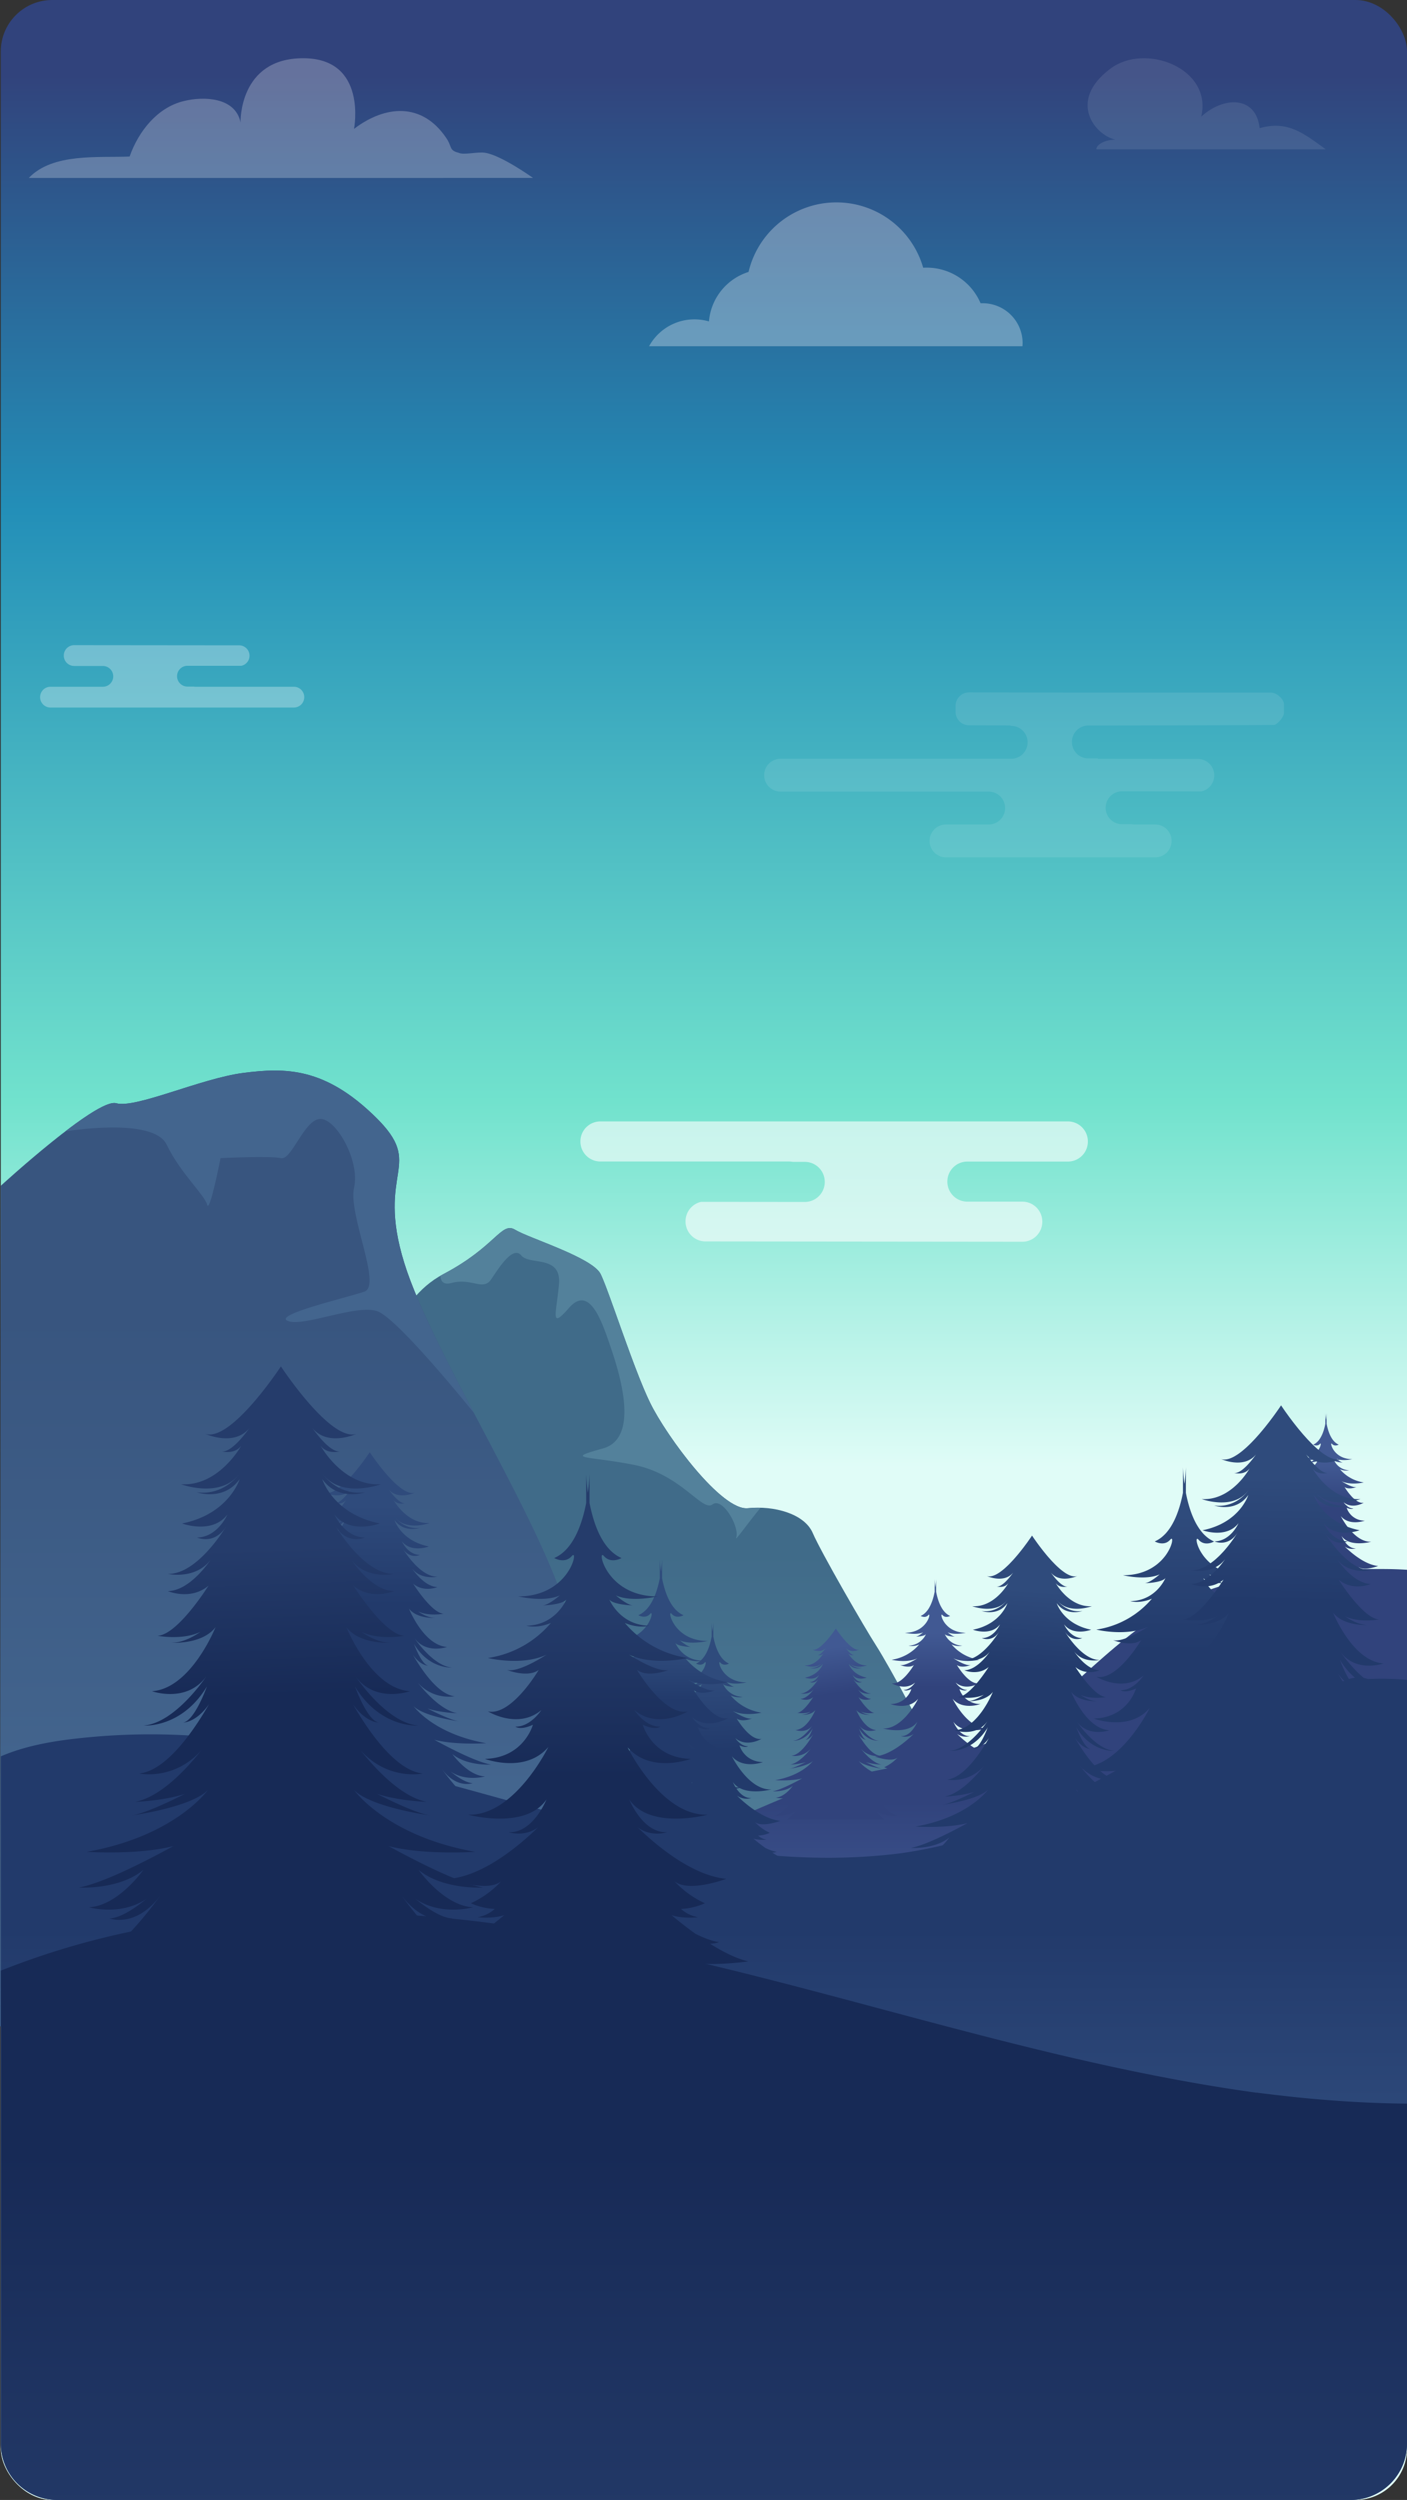 <svg id="Layer_1" data-name="Layer 1" xmlns="http://www.w3.org/2000/svg" xmlns:xlink="http://www.w3.org/1999/xlink" viewBox="0 0 839.22 1491.11"><rect x="0" y="0" width="839.22" height="1491.11" fill="#333333" stroke="none"/><defs><style>.cls-1{fill:url(#linear-gradient);}.cls-2{fill:url(#linear-gradient-2);}.cls-3{fill:url(#linear-gradient-3);}.cls-4{fill:#43658e;}.cls-5{fill:#53819b;}.cls-6{fill:url(#linear-gradient-4);}.cls-7{fill:url(#linear-gradient-5);}.cls-8{fill:url(#linear-gradient-6);}.cls-9{fill:url(#linear-gradient-7);}.cls-10{fill:url(#linear-gradient-8);}.cls-11{fill:url(#linear-gradient-9);}.cls-12{fill:url(#linear-gradient-10);}.cls-13{fill:url(#linear-gradient-11);}.cls-14{fill:url(#linear-gradient-12);}.cls-15{fill:url(#linear-gradient-13);}.cls-16{fill:url(#linear-gradient-14);}.cls-17{fill:url(#linear-gradient-15);}.cls-18{fill:url(#linear-gradient-16);}.cls-19{fill:url(#linear-gradient-17);}.cls-20,.cls-25{opacity:0.1;}.cls-21,.cls-22,.cls-23,.cls-25{fill:#fff;}.cls-22{opacity:0.6;}.cls-23{opacity:0.3;}.cls-24{opacity:0.25;}</style><linearGradient id="linear-gradient" x1="419.84" y1="883.61" x2="419.84" y2="44.86" gradientUnits="userSpaceOnUse"><stop offset="0.01" stop-color="#e0fcf7"/><stop offset="0.27" stop-color="#71e2cd"/><stop offset="0.69" stop-color="#238fb8"/><stop offset="1" stop-color="#31437c"/></linearGradient><linearGradient id="linear-gradient-2" x1="1055.01" y1="1386.08" x2="1055.01" y2="1161.37" gradientUnits="userSpaceOnUse"><stop offset="0" stop-color="#53819b"/><stop offset="1" stop-color="#406b89"/></linearGradient><linearGradient id="linear-gradient-3" x1="1023.12" y1="1304.19" x2="1023.12" y2="1021.05" gradientUnits="userSpaceOnUse"><stop offset="0" stop-color="#43658e"/><stop offset="1" stop-color="#38557f"/></linearGradient><linearGradient id="linear-gradient-4" x1="1151.95" y1="1389.75" x2="1151.95" y2="1311.38" gradientUnits="userSpaceOnUse"><stop offset="0" stop-color="#415993"/><stop offset="1" stop-color="#31437c"/></linearGradient><linearGradient id="linear-gradient-5" x1="1140.44" y1="1220.26" x2="1144.16" y2="1247.49" xlink:href="#linear-gradient-4"/><linearGradient id="linear-gradient-6" x1="1212.16" y1="1210.38" x2="1212.16" y2="1242.45" xlink:href="#linear-gradient-4"/><linearGradient id="linear-gradient-7" x1="1445.2" y1="1109.15" x2="1445.2" y2="1135.55" xlink:href="#linear-gradient-4"/><linearGradient id="linear-gradient-8" x1="1075.65" y1="1236.92" x2="1077.11" y2="1280.01" gradientUnits="userSpaceOnUse"><stop offset="0" stop-color="#2f4b7c"/><stop offset="1" stop-color="#223a6b"/></linearGradient><linearGradient id="linear-gradient-9" x1="875.01" y1="1134.09" x2="875.01" y2="1193.25" xlink:href="#linear-gradient-8"/><linearGradient id="linear-gradient-10" x1="1048.62" y1="1221.27" x2="1048.62" y2="1250.49" xlink:href="#linear-gradient-8"/><linearGradient id="linear-gradient-11" x1="1074.26" y1="1519.07" x2="1074.26" y2="1387.02" xlink:href="#linear-gradient-8"/><linearGradient id="linear-gradient-12" x1="1282.91" y1="1185.49" x2="1279.26" y2="1232.97" xlink:href="#linear-gradient-8"/><linearGradient id="linear-gradient-13" x1="1360.76" y1="1139.71" x2="1360.76" y2="1220.57" xlink:href="#linear-gradient-8"/><linearGradient id="linear-gradient-14" x1="1413.01" y1="1117.45" x2="1411.41" y2="1191.32" xlink:href="#linear-gradient-8"/><linearGradient id="linear-gradient-15" x1="813.51" y1="1159.12" x2="816.79" y2="1247.86" gradientUnits="userSpaceOnUse"><stop offset="0" stop-color="#253c6b"/><stop offset="1" stop-color="#172a56"/></linearGradient><linearGradient id="linear-gradient-16" x1="1005.06" y1="1196.92" x2="1005.06" y2="1295.15" xlink:href="#linear-gradient-15"/><linearGradient id="linear-gradient-17" x1="1074.26" y1="1792.98" x2="1074.26" y2="1518.63" xlink:href="#linear-gradient-15"/></defs><rect class="cls-1" x="0.47" width="838.75" height="1491.11" rx="30.7"/><path class="cls-2" d="M884.5,1051.1S887.78,1012.48,919,996s34.36-31.45,42.65-26.41,46.09,16.55,51,26.41,19.72,56.82,29.58,76.89,42.6,64.45,58.28,62.8,33.75,3.33,38.68,14.81,31.23,57,37.8,67.12,35.78,62.69,34.33,67.62,26.87,74,26.87,74l-100.64,44.28-215.14-46.87s-41.49-95.16-48.89-105S884.5,1051.1,884.5,1051.1Z" transform="translate(-654.42 -236.13)"/><path class="cls-3" d="M654.83,943.45s57.35-52.58,68.9-49.3,50.43-14.79,75.76-18.07,48.73-3.29,78.9,26.29-.15,31.22,17.18,87.1,86.92,161,99.17,216.32,48.14,168.14,62.57,175.58,334.5,32.6,334.5,32.6L1079,1551.86,654.42,1444.69Z" transform="translate(-654.42 -236.13)"/><path class="cls-4" d="M753.85,918.87c8,16.8,22.65,30,24.11,35.79s8-27.76,8-27.76,29.58-1.46,36,0,13.7-22.64,23.2-23.37,24.1,24.83,20.45,40.9,16.74,58.44,6.18,62.09-55.12,13.88-45.62,17.53,40.9-10.23,53.32-5.84,57.51,60.54,57.59,60.64c-17.65-33.59-34.21-65.85-41.51-89.38-17.33-55.88,13-57.52-17.18-87.1s-53.58-29.58-78.9-26.29-64.2,21.36-75.76,18.07c-4.76-1.35-17.3,6.78-30.39,16.82h0S745.82,902.07,753.85,918.87Z" transform="translate(-654.42 -236.13)"/><path class="cls-5" d="M947.36,999.22c4.81-7.13,13-20.27,18-14.25s24.1-.56,22.46,17.25-5.48,27.13,6,14,18.63,5.48,23.56,19.72,20.27,57.52-3.29,64.1-9.82,4.24,18.37,9.79,40.81,28.22,46.91,23.62,16.35,13.7,14.16,19.73c-1,2.86,5.83-7.17,14.5-17.71a57.9,57.9,0,0,0-7.47.28c-15.68,1.65-48.42-42.73-58.28-62.8s-24.65-67-29.58-76.89-42.73-21.36-51-26.41S950.23,979.61,919,996c-.64.34-1.26.7-1.88,1.06.18,3.28,1.76,5.61,6.55,4.31C935.73,998.12,942.55,1006.34,947.36,999.22Z" transform="translate(-654.42 -236.13)"/><path class="cls-6" d="M1493.64,1172.43c-4.78-.32-9.58-.44-14.37-.46-15.89-.06-31.82,0-47.67,1.23-32.92,2.56-64.62,10.56-91.94,29.75-12,8.43-23.16,18-34.09,27.77-5.15,4.61-10.27,9.25-15.47,13.8-2.6,2.27-5.21,4.52-7.86,6.72-1.32,1.1-2.64,2.19-4,3.27l-2.37,1.89-.85.64c-5,3.72-10.18,7.3-15.57,10.51q-4.48,2.67-9.17,5a70,70,0,0,1-9.58,4.16c-14.7,5.49-30.07,8.84-45.43,11.91-14.85,3-29.79,5.64-44.4,9.66-16.36,4.5-31.79,11.37-47.34,18-10.54,4.52-27.91,10.88-39.78,12.66-17.31,2.58-35.3.92-52.62-.59-34.89-3-69.57-4.35-104.54-1.73-15.91,1.2-31.77,3.09-47.53,5.51a39,39,0,0,0-19.31-1.67c-17.38,2.76-28.15,18.29-29.38,35.09-2.56,34.82,32.15,53.5,54.28,73.67,24.19,22,46.93,45.25,73.88,64.06,25.45,17.77,53.31,31.69,82.23,42.87,60.23,23.29,125.34,32.31,189.65,33.06,35.1.41,70.18-1.64,105.11-5s70.43-7.1,105.13-13.22c25.09-4.43,50.55-11.47,73-24Zm-646,192-.11,0c.18,0,.3,0,.34,0Z" transform="translate(-654.42 -236.13)"/><path class="cls-7" d="M1190.67,1319.15c-5.71.48-15.26-13.1-15.26-13.1,4.62,6.19,9.53,4.32,9.53,4.32-2.14-.07-5-2.11-6.93-3.67,4.83,3.3,10.77,1.59,10.77,1.59-5.45-.24-10.17-7-10.17-7,4.56,3.77,12,3.29,12,3.29-4.43-.81-12.35-4.85-17.61-7.73,6.52,1.73,16.17,1.08,16.17,1.08-16.53-2.92-22.59-11.52-22.59-11.52,2.94,3,12.71,4.53,14.2,4.74-2.37-.37-6.71-2.4-9.91-4a38.9,38.9,0,0,0,9.25,1.49c-4.8-.93-9.68-6.28-12.3-9.58a12.79,12.79,0,0,0,11.56,4.3c-5.15-.55-10.28-8.16-13-12.91,2.44,3.46,4.79,3.41,4.79,3.41-2.16-.4-4.4-6.73-4.4-6.73,4.72,7.85,11.76,7.29,11.76,7.29-5.92-.48-11.68-9.21-11.68-9.21,3.68,5.13,10.16,2.8,10.16,2.8-7.28-.48-11.85-11.92-11.85-11.92,2.23,2.9,7,3,8.4,2.9a10,10,0,0,1-5.6-2c3.39,1.62,8,.74,8,.74-3.76-.16-9.5-9.34-9.5-9.34,3.36,2.83,7.58,1,7.58,1-4.22,0-8-5.81-8-5.81,2.83,3.73,8,2.61,8,2.61-5.66.11-10.94-9-10.94-9,2.19,3.68,5.5,2.18,5.5,2.18-3.85-.05-5.66-4.26-5.66-4.26,2.88,3.73,8.43,1.65,8.43,1.65-8.75-1.76-10.73-8.27-10.73-8.27,3,4.21,8,2.45,8,2.45a8.59,8.59,0,0,1-8-3.52c3.47,4.8,10.94,2,10.94,2-7.09.43-11.26-7.21-11.26-7.21,1.29,1.77,3.69,1.07,3.69,1.07-2,.38-5.18-4.32-5.18-4.32,2.88,3.52,8.22,1.07,8.22,1.07-4.8,1.6-14.09-12.57-14.09-12.57s-9.3,14.17-14.1,12.57c0,0,5.34,2.45,8.22-1.07,0,0-3.2,4.7-5.18,4.32,0,0,2.4.7,3.69-1.07,0,0-4.17,7.64-11.26,7.21,0,0,7.47,2.77,10.94-2a8.59,8.59,0,0,1-8,3.52s5,1.76,8-2.45c0,0-2,6.51-10.73,8.27,0,0,5.55,2.08,8.43-1.65,0,0-1.81,4.21-5.66,4.26,0,0,3.31,1.5,5.5-2.18,0,0-5.28,9.07-10.94,9,0,0,5.12,1.12,7.95-2.61,0,0-3.73,5.76-7.95,5.81,0,0,4.22,1.82,7.58-1,0,0-5.74,9.18-9.5,9.34,0,0,4.62.88,8-.74a10,10,0,0,1-5.6,2c1.43.06,6.17,0,8.4-2.9,0,0-4.57,11.44-11.85,11.92,0,0,6.48,2.33,10.17-2.8,0,0-5.77,8.73-11.69,9.21,0,0,7,.56,11.76-7.29,0,0-2.24,6.33-4.4,6.73,0,0,2.35.05,4.79-3.41-2.73,4.75-7.86,12.36-13,12.91a12.79,12.79,0,0,0,11.56-4.3c-2.62,3.3-7.5,8.65-12.3,9.58a38.9,38.9,0,0,0,9.25-1.49c-3.2,1.62-7.54,3.65-9.91,4,1.49-.21,11.26-1.72,14.2-4.74,0,0-6.06,8.6-22.59,11.52,0,0,9.65.65,16.17-1.08-5.26,2.88-13.18,6.92-17.61,7.73,0,0,7.45.48,12-3.29,0,0-4.72,6.73-10.17,7,0,0,5.95,1.71,10.77-1.59-1.91,1.56-4.79,3.6-6.93,3.67,0,0,4.91,1.87,9.53-4.32,0,0-9.55,13.58-15.26,13.1,0,0,7.91.82,14-2.81a59.85,59.85,0,0,1-5.28,5h58a59.85,59.85,0,0,1-5.28-5C1182.76,1320,1190.67,1319.15,1190.67,1319.15Z" transform="translate(-654.42 -236.13)"/><path class="cls-8" d="M1188.7,1304.92c-4.39,2.72-13.08,7.68-17.83,7.59,0,0,1.4.21,3.51.41H1250c2.1-.2,3.5-.41,3.5-.41-4.75.09-13.43-4.87-17.82-7.59,6.16,2.23,18.49.44,18.49.44a34,34,0,0,1-10-4.6,7.68,7.68,0,0,0,2.35-.42,21.68,21.68,0,0,1-6.16-2.15c-2.24-1.61-4.38-3.31-6.28-4.89a18.8,18.8,0,0,0,7,.53,9,9,0,0,1-4.49-2.16,17,17,0,0,0,6.26-1.49,25,25,0,0,1-8-5.78c3.66,3.13,13.6-.61,13.6-.61-9.4-.84-19.33-9.68-23.21-13.5a9,9,0,0,0,7.78,1.33c-6.4.37-9.93-8.55-9.93-8.55,5.49,8.07,20.52,4,20.52,4-12.15.48-21-17.72-21-17.72,6,7.11,16.61,3.14,16.61,3.14a13,13,0,0,1-12.55-8.92c3.4,1.57,4.57.48,4.57.48-3.92.12-6.79-4.34-6.79-4.34,6.14,5.18,14,.36,14,.36-6.14,1.33-13.29-10.84-13.29-10.84,2.93,2.17,8.33,0,8.33,0-2.47.61-7.22-2-10.4-4,6.51,3,15.36.86,15.36.86a26.71,26.71,0,0,1-16.47-9.16,10,10,0,0,0,6.41.72,11.72,11.72,0,0,1-10.46-6.87c1,1.45,6.27,1.57,6.27,1.57-1.57,0-4.56-2.65-4.56-2.65,4.12,1.9,10.88.28,10.88.28-13.53,0-15.88-12.75-14-10.58s4.62.55,4.62.55c-5-2.16-7.31-8.94-8.36-14.41V1178a45.34,45.34,0,0,1-.44,4.88,46.68,46.68,0,0,1-.43-4.88v7.55c-1.06,5.47-3.35,12.25-8.36,14.41,0,0,2.76,1.62,4.62-.55s-.5,10.58-14,10.58c0,0,6.76,1.62,10.88-.28,0,0-3,2.65-4.57,2.65,0,0,5.23-.12,6.28-1.57a11.74,11.74,0,0,1-10.46,6.87,10,10,0,0,0,6.41-.72,26.75,26.75,0,0,1-16.48,9.16s8.86,2.17,15.37-.86c-3.18,2-7.93,4.6-10.4,4,0,0,5.4,2.17,8.32,0,0,0-7.14,12.17-13.29,10.84,0,0,7.85,4.82,14-.36,0,0-2.87,4.46-6.8,4.34,0,0,1.18,1.09,4.58-.48a13,13,0,0,1-12.55,8.92s10.59,4,16.6-3.14c0,0-8.89,18.2-21,17.72,0,0,15,4.09,20.53-4,0,0-3.53,8.92-9.94,8.55a9,9,0,0,0,7.79-1.33c-3.88,3.82-13.81,12.66-23.21,13.5,0,0,9.93,3.74,13.59.61a24.85,24.85,0,0,1-8,5.78,17,17,0,0,0,6.25,1.49,9,9,0,0,1-4.48,2.16,18.8,18.8,0,0,0,7-.53c-1.9,1.58-4,3.28-6.29,4.89a21.47,21.47,0,0,1-6.16,2.15,7.79,7.79,0,0,0,2.36.42,33.91,33.91,0,0,1-10,4.6S1182.54,1307.15,1188.7,1304.92Zm42.55,5.36h0l-.13-.22Zm-38-.22-.12.22h0A1.64,1.64,0,0,0,1193.21,1310.06Z" transform="translate(-654.42 -236.13)"/><path class="cls-9" d="M1425,1188.43c-3.79,2.35-11.29,6.62-15.39,6.55,0,0,1.21.18,3,.35h65.23c1.82-.17,3-.35,3-.35-4.09.07-11.59-4.2-15.38-6.55,5.31,1.93,16,.38,16,.38a29.51,29.51,0,0,1-8.64-4,6.7,6.7,0,0,0,2-.37,18.55,18.55,0,0,1-5.32-1.85c-1.93-1.39-3.78-2.85-5.42-4.22a16.31,16.31,0,0,0,6,.46,7.76,7.76,0,0,1-3.87-1.87,14.61,14.61,0,0,0,5.4-1.28,21.49,21.49,0,0,1-6.89-5c3.16,2.71,11.74-.52,11.74-.52-8.12-.73-16.69-8.36-20-11.65a7.76,7.76,0,0,0,6.72,1.15c-5.53.31-8.58-7.39-8.58-7.39,4.74,7,17.72,3.44,17.72,3.44-10.49.41-18.17-15.29-18.17-15.29,5.19,6.13,14.34,2.7,14.34,2.7a11.19,11.19,0,0,1-10.84-7.7c2.94,1.36,4,.42,4,.42-3.38.1-5.87-3.74-5.87-3.74,5.31,4.47,12.08.31,12.08.31-5.31,1.14-11.47-9.36-11.47-9.36,2.52,1.87,7.18,0,7.18,0-2.13.52-6.23-1.72-9-3.45,5.63,2.62,13.27.74,13.27.74a23.07,23.07,0,0,1-14.22-7.9,8.62,8.62,0,0,0,5.53.62,10.12,10.12,0,0,1-9-5.93c.9,1.25,5.42,1.36,5.42,1.36-1.36,0-3.94-2.29-3.94-2.29,3.55,1.64,9.39.24,9.39.24-11.68,0-13.71-11-12.11-9.13s4,.47,4,.47c-4.33-1.86-6.31-7.72-7.22-12.43v-6.53a41,41,0,0,1-.38,4.22c-.33-2.46-.37-4.22-.37-4.22v6.53c-.91,4.71-2.89,10.57-7.22,12.43,0,0,2.39,1.4,4-.47s-.43,9.13-12.11,9.13c0,0,5.84,1.4,9.39-.24,0,0-2.58,2.29-3.94,2.29,0,0,4.52-.11,5.42-1.36a10.12,10.12,0,0,1-9,5.93,8.62,8.62,0,0,0,5.53-.62,23.07,23.07,0,0,1-14.22,7.9s7.64,1.88,13.26-.74c-2.74,1.73-6.84,4-9,3.45,0,0,4.66,1.87,7.18,0,0,0-6.17,10.5-11.47,9.36,0,0,6.77,4.16,12.08-.31,0,0-2.49,3.84-5.87,3.74,0,0,1,.94,4-.42a11.19,11.19,0,0,1-10.84,7.7s9.14,3.43,14.34-2.7c0,0-7.68,15.7-18.17,15.29,0,0,13,3.53,17.71-3.44,0,0-3,7.7-8.57,7.39a7.76,7.76,0,0,0,6.72-1.15c-3.35,3.29-11.92,10.92-20,11.65,0,0,8.58,3.23,11.74.52a21.49,21.49,0,0,1-6.89,5,14.61,14.61,0,0,0,5.4,1.28,7.76,7.76,0,0,1-3.87,1.87,16.31,16.31,0,0,0,6-.46c-1.64,1.37-3.49,2.83-5.43,4.22a18.39,18.39,0,0,1-5.31,1.85,6.7,6.7,0,0,0,2,.37,29.51,29.51,0,0,1-8.64,4S1419.63,1190.36,1425,1188.43Zm36.73,4.63h0l-.11-.19Zm-32.83-.19-.11.19h0Z" transform="translate(-654.42 -236.13)"/><path class="cls-10" d="M1053.12,1345.79c-4.91,3-14.62,8.58-19.93,8.48,0,0,1.57.23,3.92.45h84.49c2.35-.22,3.91-.45,3.91-.45-5.31.1-15-5.44-19.93-8.48,6.89,2.49,20.68.49,20.68.49a38.15,38.15,0,0,1-11.2-5.15,8.4,8.4,0,0,0,2.64-.47,24,24,0,0,1-6.89-2.4c-2.51-1.8-4.9-3.69-7-5.47a20.83,20.83,0,0,0,7.78.6,10.05,10.05,0,0,1-5-2.42,19,19,0,0,0,7-1.66,27.7,27.7,0,0,1-8.92-6.47c4.09,3.5,15.2-.67,15.2-.67-10.51-1-21.61-10.83-25.95-15.1a10,10,0,0,0,8.7,1.49c-7.16.41-11.1-9.56-11.1-9.56,6.13,9,22.94,4.44,22.94,4.44-13.59.54-23.53-19.8-23.53-19.8,6.72,7.95,18.56,3.5,18.56,3.5-11.4-.27-14-10-14-10,3.8,1.75,5.12.54,5.12.54-4.39.14-7.6-4.85-7.6-4.85,6.87,5.8,15.64.41,15.64.41-6.87,1.48-14.86-12.13-14.86-12.13,3.27,2.43,9.3,0,9.3,0-2.76.68-8.07-2.22-11.62-4.46,7.28,3.38,17.18,1,17.18,1a29.88,29.88,0,0,1-18.42-10.24c4.24,1.75,7.16.81,7.16.81a13.11,13.11,0,0,1-11.69-7.68c1.17,1.62,7,1.75,7,1.75-1.76,0-5.11-3-5.11-3,4.6,2.12,12.17.3,12.17.3-15.13,0-17.76-14.25-15.69-11.82s5.17.6,5.17.6c-5.6-2.4-8.17-10-9.35-16.1v-8.45a52.86,52.86,0,0,1-.49,5.47,52.86,52.86,0,0,1-.49-5.47v8.45c-1.17,6.11-3.74,13.7-9.34,16.1,0,0,3.09,1.82,5.16-.6s-.56,11.82-15.68,11.82c0,0,7.56,1.82,12.16-.3,0,0-3.35,3-5.1,3,0,0,5.85-.13,7-1.75a13.11,13.11,0,0,1-11.7,7.68s2.93.94,7.16-.81a29.84,29.84,0,0,1-18.41,10.24s9.89,2.42,17.18-1c-3.56,2.24-8.87,5.14-11.63,4.46,0,0,6,2.43,9.31,0,0,0-8,13.61-14.86,12.13,0,0,8.77,5.39,15.64-.41,0,0-3.22,5-7.6,4.85,0,0,1.31,1.21,5.11-.54,0,0-2.63,9.7-14,10,0,0,11.84,4.45,18.56-3.5,0,0-9.94,20.34-23.53,19.8,0,0,16.81,4.58,23-4.44,0,0-4,10-11.11,9.56a10,10,0,0,0,8.7-1.49c-4.34,4.27-15.43,14.15-26,15.1,0,0,11.11,4.17,15.2.67a27.73,27.73,0,0,1-8.91,6.47,18.87,18.87,0,0,0,7,1.66,10.05,10.05,0,0,1-5,2.42,20.83,20.83,0,0,0,7.78-.6c-2.12,1.78-4.51,3.67-7,5.47a23.81,23.81,0,0,1-6.89,2.4,8.48,8.48,0,0,0,2.64.47,38.15,38.15,0,0,1-11.2,5.15S1046.24,1348.28,1053.12,1345.79Zm47.58,6h0l-.14-.24Zm-42.53-.24-.14.24h0Z" transform="translate(-654.42 -236.13)"/><path class="cls-11" d="M947.36,1316.52c-11,.92-29.28-25.14-29.28-25.14,8.85,11.88,18.27,8.3,18.27,8.3-4.09-.13-9.63-4-13.29-7,9.26,6.32,20.66,3,20.66,3-10.44-.46-19.5-13.36-19.5-13.36,8.75,7.22,23,6.3,23,6.3-8.51-1.55-23.7-9.3-33.8-14.83,12.52,3.31,31,2.08,31,2.08-31.71-5.61-43.34-22.12-43.34-22.12,5.64,5.81,24.39,8.7,27.26,9.12-4.55-.71-12.89-4.61-19-7.72,7.93,2.56,17.76,2.85,17.76,2.85-9.22-1.78-18.58-12-23.6-18.38a24.5,24.5,0,0,0,22.16,8.25c-9.87-1-19.71-15.65-25-24.78,4.68,6.65,9.19,6.55,9.19,6.55-4.15-.76-8.45-12.9-8.45-12.9,9.06,15,22.58,14,22.58,14-11.37-.92-22.43-17.66-22.43-17.66,7.07,9.83,19.51,5.37,19.51,5.37-14-.92-22.73-22.88-22.73-22.88,4.28,5.57,13.37,5.68,16.1,5.57-3.94.09-7.85-1.92-10.74-3.92,6.5,3.12,15.37,1.42,15.37,1.42-7.22-.31-18.22-17.92-18.22-17.92,6.45,5.43,14.54,2,14.54,2-8.09-.1-15.26-11.16-15.26-11.16,5.43,7.16,15.26,5,15.26,5-10.86.21-21-17.2-21-17.2,4.19,7.07,10.54,4.2,10.54,4.2-7.37-.1-10.85-8.19-10.85-8.19,5.53,7.17,16.18,3.17,16.18,3.17-16.8-3.37-20.58-15.87-20.58-15.87,5.73,8.09,15.35,4.71,15.35,4.71-10,1.34-15.35-6.75-15.35-6.75,6.65,9.21,21,3.89,21,3.89-13.62.82-21.61-13.82-21.61-13.82,2.46,3.37,7.07,2,7.07,2-3.79.72-9.93-8.29-9.93-8.29,5.52,6.76,15.76,2,15.76,2-9.21,3.07-27-24.11-27-24.11s-17.82,27.18-27,24.11c0,0,10.24,4.71,15.77-2,0,0-6.14,9-9.93,8.29,0,0,4.61,1.33,7.06-2,0,0-8,14.64-21.6,13.82,0,0,14.33,5.32,21-3.89,0,0-5.32,8.09-15.36,6.75,0,0,9.63,3.38,15.36-4.71,0,0-3.79,12.5-20.58,15.87,0,0,10.65,4,16.18-3.17,0,0-3.48,8.09-10.86,8.19,0,0,6.35,2.87,10.55-4.2,0,0-10.14,17.41-21,17.2,0,0,9.83,2.15,15.26-5,0,0-7.17,11.06-15.26,11.16,0,0,8.09,3.48,14.54-2,0,0-11,17.61-18.23,17.92,0,0,8.88,1.7,15.37-1.42-2.88,2-6.79,4-10.73,3.92,2.73.11,11.82,0,16.1-5.57,0,0-8.76,22-22.73,22.88,0,0,12.44,4.46,19.5-5.37,0,0-11.06,16.74-22.42,17.66,0,0,13.51,1.07,22.58-14,0,0-4.3,12.14-8.45,12.9,0,0,4.51.1,9.19-6.55-5.24,9.13-15.09,23.73-25,24.78a24.52,24.52,0,0,0,22.17-8.25c-5,6.34-14.38,16.6-23.6,18.38,0,0,9.82-.29,17.75-2.85-6.13,3.11-14.47,7-19,7.72,2.87-.42,21.61-3.31,27.25-9.12,0,0-11.62,16.51-43.34,22.12,0,0,18.52,1.23,31-2.08-10.1,5.53-25.29,13.28-33.79,14.83,0,0,14.28.92,23-6.3,0,0-9.06,12.9-19.51,13.36,0,0,11.4,3.28,20.67-3-3.67,3-9.21,6.91-13.3,7,0,0,9.42,3.58,18.28-8.3,0,0-18.33,26.06-29.28,25.14,0,0,15.18,1.57,26.87-5.4a110,110,0,0,1-10.11,9.61H930.6a110.06,110.06,0,0,1-10.12-9.61C932.17,1318.09,947.36,1316.52,947.36,1316.52Z" transform="translate(-654.42 -236.13)"/><path class="cls-12" d="M1012.66,1360.41c-6.74,4.16-20,11.76-27.33,11.62,0,0,2.14.32,5.37.63h115.84c3.23-.31,5.38-.63,5.38-.63-7.28.14-20.6-7.46-27.33-11.62,9.44,3.42,28.35.67,28.35.67-4.74-1.07-10.09-3.74-15.35-7.06a12,12,0,0,0,3.61-.64,32.86,32.86,0,0,1-9.44-3.3c-3.44-2.47-6.72-5.06-9.63-7.49a28.75,28.75,0,0,0,10.67.81,13.69,13.69,0,0,1-6.88-3.31,25.9,25.9,0,0,0,9.59-2.28,38,38,0,0,1-12.23-8.87c5.61,4.8,20.85-.92,20.85-.92-14.42-1.3-29.64-14.85-35.58-20.7,5.44,4.21,11.93,2,11.93,2-9.82.56-15.23-13.11-15.23-13.11,8.41,12.37,31.46,6.09,31.46,6.09-18.64.74-32.27-27.15-32.27-27.15,9.22,10.9,25.46,4.8,25.46,4.8-15.64-.37-19.24-13.67-19.24-13.67,5.21,2.41,7,.74,7,.74-6,.19-10.42-6.65-10.42-6.65,9.42,7.95,21.44.56,21.44.56-9.42,2-20.37-16.63-20.37-16.63,4.48,3.33,12.76,0,12.76,0-3.79.93-11.07-3-15.94-6.11,10,4.64,23.55,1.31,23.55,1.31a41,41,0,0,1-25.25-14c5.81,2.4,9.82,1.11,9.82,1.11-11.82-.18-16-10.53-16-10.53,1.6,2.22,9.62,2.4,9.62,2.4-2.41,0-7-4-7-4,6.31,2.91,16.68.41,16.68.41-20.74,0-24.35-19.53-21.5-16.2s7.07.83,7.07.83c-7.67-3.3-11.19-13.7-12.8-22.08v-11.58s-.08,3.12-.68,7.49a73.09,73.09,0,0,1-.67-7.49v11.58c-1.61,8.38-5.13,18.78-12.81,22.08,0,0,4.24,2.49,7.08-.83s-.77,16.2-21.51,16.2c0,0,10.37,2.5,16.69-.41,0,0-4.6,4-7,4,0,0,8-.18,9.62-2.4,0,0-4.21,10.35-16,10.53,0,0,4,1.29,9.82-1.11a41,41,0,0,1-25.25,14s13.57,3.33,23.56-1.31c-4.88,3.07-12.16,7-15.94,6.11,0,0,8.27,3.33,12.75,0,0,0-11,18.66-20.37,16.63,0,0,12,7.39,21.45-.56,0,0-4.41,6.84-10.43,6.65,0,0,1.81,1.67,7-.74,0,0-3.61,13.3-19.24,13.67,0,0,16.23,6.1,25.45-4.8,0,0-13.63,27.89-32.27,27.15,0,0,23.05,6.28,31.47-6.09,0,0-5.41,13.67-15.23,13.11,0,0,6.48,2.17,11.93-2-6,5.85-21.16,19.4-35.58,20.7,0,0,15.23,5.72,20.84.92a38,38,0,0,1-12.22,8.87,25.9,25.9,0,0,0,9.59,2.28,13.74,13.74,0,0,1-6.88,3.31,28.69,28.69,0,0,0,10.66-.81c-2.91,2.43-6.19,5-9.62,7.49a33,33,0,0,1-9.45,3.3,12.06,12.06,0,0,0,3.62.64c-5.27,3.32-10.62,6-15.36,7.06C984.3,1361.08,1003.21,1363.83,1012.66,1360.41Zm65.23,8.21h0c-.12-.22-.19-.33-.19-.33S1077.81,1368.51,1077.89,1368.62Zm-58.32-.33-.19.33h0C1019.43,1368.51,1019.51,1368.4,1019.57,1368.29Z" transform="translate(-654.42 -236.13)"/><path class="cls-13" d="M1493.64,1238.09a167.1,167.1,0,0,0-23.23-.5l-1.39-.38a18.43,18.43,0,0,0-13,1.63c-35.94,4.51-70.73,19-102.69,35.49-21,10.81-41.47,22.68-62.46,33.53-21.67,11.21-40.48,19.77-64,26.3a278.71,278.71,0,0,1-35.26,7.36,341.87,341.87,0,0,1-34.13,2.56c-12.06.29-24.13,0-36.17-.83q-8.58-.57-17.14-1.47c-6.46-.67-11.48-1.29-16.53-2-49.28-7.12-97.23-20.6-145.14-33.83-50-13.81-100.35-26.87-152.05-32.65a392.81,392.81,0,0,0-75.81-1.6c-20,1.64-41.07,4-59.71,12v409.9a33.64,33.64,0,0,0,33.64,33.64H1460a33.64,33.64,0,0,0,33.64-33.64Z" transform="translate(-654.42 -236.13)"/><path class="cls-14" d="M1342.38,1366.22c-11,.92-29.29-25.14-29.29-25.14,8.86,11.88,18.28,8.3,18.28,8.3-4.09-.13-9.63-4-13.29-7,9.26,6.32,20.66,3,20.66,3-10.44-.46-19.5-13.36-19.5-13.36,8.75,7.22,23,6.3,23,6.3-8.5-1.55-23.69-9.29-33.79-14.83,12.52,3.32,31,2.08,31,2.08-31.72-5.6-43.34-22.11-43.34-22.11,5.64,5.81,24.39,8.7,27.25,9.11-4.55-.71-12.89-4.61-19-7.71,7.93,2.55,17.75,2.85,17.75,2.85-9.22-1.79-18.58-12-23.6-18.39a24.52,24.52,0,0,0,22.17,8.25c-9.87-1-19.72-15.65-25-24.77,4.69,6.64,9.19,6.54,9.19,6.54-4.14-.76-8.44-12.9-8.44-12.9,9.06,15,22.57,14,22.57,14-11.36-.92-22.42-17.66-22.42-17.66,7.06,9.83,19.5,5.37,19.5,5.37-14-.92-22.73-22.88-22.73-22.88,4.28,5.57,13.37,5.68,16.11,5.57-4,.09-7.86-1.92-10.74-3.91,6.5,3.11,15.37,1.41,15.37,1.41-7.22-.31-18.23-17.92-18.23-17.92,6.45,5.43,14.54,1.95,14.54,1.95-8.09-.1-15.25-11.16-15.25-11.16,5.42,7.17,15.25,5,15.25,5-10.85.2-21-17.2-21-17.2,4.2,7.06,10.55,4.19,10.55,4.19-7.37-.1-10.85-8.19-10.85-8.19,5.52,7.17,16.17,3.18,16.17,3.18-16.79-3.38-20.58-15.87-20.58-15.87,5.74,8.09,15.36,4.71,15.36,4.71-10,1.33-15.36-6.76-15.36-6.76,6.66,9.21,21,3.89,21,3.89-13.62.82-21.6-13.82-21.6-13.82,2.46,3.38,7.06,2.05,7.06,2.05-3.79.71-9.93-8.3-9.93-8.3,5.53,6.76,15.77,2.05,15.77,2.05-9.22,3.07-27-24.11-27-24.11s-17.83,27.18-27,24.11c0,0,10.24,4.71,15.77-2.05,0,0-6.15,9-9.93,8.3,0,0,4.6,1.33,7.06-2.05,0,0-8,14.64-21.6,13.82,0,0,14.33,5.32,21-3.89,0,0-5.33,8.09-15.36,6.76,0,0,9.62,3.38,15.36-4.71,0,0-3.79,12.49-20.58,15.87,0,0,10.64,4,16.17-3.18,0,0-3.48,8.09-10.85,8.19,0,0,6.35,2.87,10.55-4.19,0,0-10.14,17.4-21,17.2,0,0,9.83,2.15,15.25-5,0,0-7.16,11.06-15.25,11.16,0,0,8.09,3.48,14.54-1.95,0,0-11,17.61-18.23,17.92,0,0,8.87,1.7,15.37-1.41-2.88,2-6.8,4-10.74,3.91,2.73.11,11.83,0,16.1-5.57,0,0-8.75,22-22.73,22.88,0,0,12.44,4.46,19.51-5.37,0,0-11.06,16.74-22.42,17.66,0,0,13.51,1.07,22.57-14,0,0-4.3,12.14-8.44,12.9,0,0,4.5.1,9.19-6.54-5.24,9.12-15.09,23.72-25,24.77a24.52,24.52,0,0,0,22.17-8.25c-5,6.34-14.39,16.6-23.6,18.39,0,0,9.82-.3,17.75-2.85-6.13,3.1-14.47,7-19,7.71,2.86-.41,21.61-3.3,27.25-9.11,0,0-11.63,16.51-43.34,22.11,0,0,18.51,1.24,31-2.08-10.1,5.54-25.29,13.28-33.79,14.83,0,0,14.28.92,23-6.3,0,0-9.06,12.9-19.5,13.36,0,0,11.4,3.28,20.66-3-3.66,3-9.2,6.91-13.29,7,0,0,9.42,3.58,18.28-8.3,0,0-18.33,26.06-29.29,25.14,0,0,15.19,1.57,26.88-5.4a112.82,112.82,0,0,1-10.11,9.62h111.16a112.82,112.82,0,0,1-10.11-9.62C1327.19,1367.79,1342.38,1366.22,1342.38,1366.22Z" transform="translate(-654.42 -236.13)"/><path class="cls-15" d="M1313.54,1366.78c-8.84,5.47-26.32,15.44-35.87,15.27,0,0,2.81.42,7,.82H1436.8c4.24-.4,7.06-.82,7.06-.82-9.56.17-27-9.8-35.88-15.27,12.4,4.49,37.22.89,37.22.89-6.22-1.4-13.24-4.92-20.15-9.27a15.43,15.43,0,0,0,4.74-.85c-3.83-.47-8.56-2.43-12.4-4.33-4.51-3.24-8.82-6.64-12.64-9.83,6.28,2,14,1.07,14,1.07a18,18,0,0,1-9-4.35,34,34,0,0,0,12.58-3,50,50,0,0,1-16-11.64c7.37,6.31,27.37-1.21,27.37-1.21-18.93-1.7-38.9-19.5-46.71-27.18,7.15,5.53,15.66,2.69,15.66,2.69-12.89.73-20-17.22-20-17.22,11.05,16.25,41.31,8,41.31,8-24.47,1-42.36-35.64-42.36-35.64,12.1,14.3,33.42,6.3,33.42,6.3-20.53-.48-25.26-17.94-25.26-17.94,6.84,3.15,9.21,1,9.21,1-7.9.24-13.68-8.73-13.68-8.73,12.36,10.42,28.15.72,28.15.72-12.37,2.67-26.75-21.82-26.75-21.82,5.88,4.36,16.75,0,16.75,0-5,1.22-14.53-4-20.93-8,13.11,6.09,30.93,1.72,30.93,1.72a53.74,53.74,0,0,1-33.15-18.43c7.63,3.16,12.89,1.46,12.89,1.46-15.52-.24-21-13.82-21-13.82,2.1,2.91,12.63,3.15,12.63,3.15-3.16,0-9.19-5.32-9.19-5.32,8.29,3.82,21.9.54,21.9.54-27.23,0-32-25.64-28.23-21.28s9.29,1.1,9.29,1.1c-10.08-4.34-14.7-18-16.82-29V1111.3a95.34,95.34,0,0,1-.88,9.84,95.34,95.34,0,0,1-.88-9.84v15.21c-2.12,11-6.74,24.65-16.82,29,0,0,5.56,3.27,9.29-1.1s-1,21.28-28.23,21.28c0,0,13.61,3.28,21.9-.54,0,0-6,5.32-9.19,5.32,0,0,10.53-.24,12.63-3.15,0,0-5.52,13.58-21,13.82,0,0,5.27,1.7,12.9-1.46a53.75,53.75,0,0,1-33.16,18.43s17.82,4.37,30.93-1.72c-6.4,4-16,9.25-20.93,8,0,0,10.87,4.36,16.75,0,0,0-14.38,24.49-26.75,21.82,0,0,15.79,9.7,28.16-.72,0,0-5.79,9-13.69,8.73,0,0,2.37,2.18,9.21-1,0,0-4.73,17.46-25.26,17.94,0,0,21.32,8,33.42-6.3,0,0-17.89,36.61-42.36,35.64,0,0,30.26,8.25,41.31-8,0,0-7.11,18-20,17.22,0,0,8.51,2.84,15.67-2.69-7.82,7.68-27.79,25.48-46.72,27.18,0,0,20,7.52,27.37,1.21a50,50,0,0,1-16,11.64,34,34,0,0,0,12.59,3,18.06,18.06,0,0,1-9,4.35s7.73,1,14-1.07c-3.82,3.19-8.13,6.59-12.64,9.83-3.84,1.9-8.56,3.86-12.4,4.33a15.46,15.46,0,0,0,4.75.85c-6.91,4.35-13.94,7.87-20.16,9.27C1276.32,1367.67,1301.15,1371.27,1313.54,1366.78Zm85.64,10.78h0c-.17-.28-.25-.43-.25-.43S1399.08,1377.42,1399.18,1377.56Zm-76.56-.43s-.08.15-.25.43h0C1322.44,1377.42,1322.54,1377.27,1322.62,1377.13Z" transform="translate(-654.42 -236.13)"/><path class="cls-16" d="M1493.64,1300.29c-29.29-9.3-40.49-25.17-40.49-25.17,7.48,7.7,32.32,11.53,36.12,12.07-6-.94-17.08-6.1-25.21-10.22,10.51,3.38,23.53,3.78,23.53,3.78-12.22-2.36-24.62-16-31.28-24.37,13.07,14.48,29.38,10.93,29.38,10.93-13.08-1.39-26.13-20.73-33.08-32.83,6.21,8.8,12.18,8.68,12.18,8.68-5.49-1-11.19-17.1-11.19-17.1,12,20,29.92,18.52,29.92,18.52-15.06-1.22-29.72-23.4-29.72-23.4,9.37,13,25.85,7.12,25.85,7.12-18.52-1.22-30.12-30.33-30.12-30.33,5.67,7.39,17.72,7.53,21.34,7.39-5.23.12-10.41-2.55-14.23-5.19,8.61,4.12,20.37,1.87,20.37,1.87-9.57-.4-24.16-23.74-24.16-23.74,8.55,7.19,19.27,2.57,19.27,2.57-10.72-.13-20.22-14.79-20.22-14.79,7.2,9.5,20.22,6.65,20.22,6.65-14.38.27-27.82-22.8-27.82-22.8,5.57,9.37,14,5.57,14,5.57-9.77-.14-14.38-10.86-14.38-10.86,7.32,9.5,21.44,4.21,21.44,4.21-22.26-4.48-27.28-21-27.28-21,7.6,10.72,20.36,6.24,20.36,6.24-13.3,1.76-20.36-9-20.36-9,8.82,12.21,27.82,5.16,27.82,5.16-18.05,1.08-28.63-18.32-28.63-18.32,3.25,4.48,9.36,2.71,9.36,2.71-5,.95-13.16-11-13.16-11,7.33,9,20.9,2.72,20.9,2.72-12.22,4.07-35.84-32-35.84-32s-23.63,36-35.84,32c0,0,13.57,6.24,20.9-2.72,0,0-8.14,11.94-13.16,11,0,0,6.1,1.77,9.36-2.71,0,0-10.59,19.4-28.63,18.32,0,0,19,7,27.81-5.16,0,0-7,10.72-20.35,9,0,0,12.76,4.48,20.35-6.24,0,0-5,16.55-27.27,21,0,0,14.11,5.29,21.44-4.21,0,0-4.61,10.72-14.38,10.86,0,0,8.41,3.8,14-5.57,0,0-13.43,23.07-27.82,22.8,0,0,13,2.85,20.22-6.65,0,0-9.5,14.66-20.22,14.79,0,0,10.72,4.62,19.27-2.57,0,0-14.58,23.34-24.15,23.74,0,0,11.76,2.25,20.37-1.87-3.82,2.64-9,5.31-14.23,5.19,3.62.14,15.67,0,21.34-7.39,0,0-11.6,29.11-30.13,30.33,0,0,16.49,5.9,25.85-7.12,0,0-14.65,22.18-29.71,23.4,0,0,17.91,1.43,29.92-18.52,0,0-5.7,16.08-11.2,17.1,0,0,6,.12,12.18-8.68-6.94,12.1-20,31.44-33.08,32.83,0,0,16.32,3.55,29.38-10.93-6.65,8.41-19.06,22-31.28,24.37,0,0,13-.4,23.54-3.78-8.13,4.12-19.19,9.28-25.22,10.22,3.8-.54,28.65-4.37,36.12-12.07,0,0-15.4,21.88-57.44,29.31,0,0,24.54,1.63,41.13-2.76-13.39,7.33-33.52,17.6-44.79,19.65,0,0,18.93,1.22,30.53-8.34,0,0-12,17.09-25.85,17.7,0,0,15.11,4.35,27.39-4-4.86,4-12.2,9.16-17.62,9.33,0,0,12.49,4.75,24.22-11,0,0-24.29,34.53-38.81,33.31,0,0,20.13,2.08,35.62-7.15a148.12,148.12,0,0,1-13.4,12.74h147.34a148.2,148.2,0,0,1-13.41-12.74,50.52,50.52,0,0,0,14.87,5.69V1346.3a175.48,175.48,0,0,1-18.06-21.31c6.56,8.79,13.34,11.18,18.06,11.59v-2.34a59.14,59.14,0,0,1-11.45-7.59,29.29,29.29,0,0,0,11.45,4.58v-7.74a60.18,60.18,0,0,1-9.92-10.51,32.85,32.85,0,0,0,9.92,5.42v-4.48c-8.42-3.83-17.21-8.43-24.17-12.25,7.44,2,16.47,2.72,24.17,3Z" transform="translate(-654.42 -236.13)"/><path class="cls-17" d="M942.68,1408.49c-18.28,1.54-48.86-41.94-48.86-41.94,14.78,19.82,30.5,13.84,30.5,13.84-6.83-.21-16.07-6.74-22.18-11.75,15.45,10.55,34.48,5.08,34.48,5.08-17.43-.76-32.55-22.29-32.55-22.29,14.61,12,38.44,10.51,38.44,10.51-14.19-2.58-39.54-15.51-56.38-24.74,20.88,5.52,51.77,3.47,51.77,3.47-52.92-9.36-72.32-36.91-72.32-36.91,9.41,9.7,40.69,14.52,45.48,15.21-7.59-1.19-21.51-7.69-31.75-12.87,13.23,4.26,29.63,4.75,29.63,4.75-15.38-3-31-20.09-39.38-30.67,16.45,18.22,37,13.76,37,13.76-16.47-1.75-32.9-26.11-41.65-41.34,7.82,11.09,15.34,10.93,15.34,10.93-6.92-1.28-14.1-21.53-14.1-21.53,15.12,25.12,37.68,23.32,37.68,23.32-19-1.53-37.42-29.47-37.42-29.47,11.79,16.4,32.55,9,32.55,9-23.32-1.53-37.93-38.18-37.93-38.18,7.14,9.3,22.31,9.47,26.87,9.3-6.58.15-13.11-3.21-17.92-6.54,10.84,5.2,25.64,2.36,25.64,2.36-12-.51-30.41-29.89-30.41-29.89,10.77,9.05,24.26,3.24,24.26,3.24-13.49-.17-25.45-18.62-25.45-18.62,9,12,25.45,8.37,25.45,8.37-18.11.34-35-28.7-35-28.7,7,11.79,17.6,7,17.6,7-12.3-.18-18.11-13.67-18.11-13.67,9.22,12,27,5.29,27,5.29-28-5.63-34.34-26.48-34.34-26.48,9.57,13.5,25.63,7.86,25.63,7.86-16.74,2.22-25.63-11.27-25.63-11.27,11.11,15.37,35,6.49,35,6.49-22.73,1.37-36.05-23.07-36.05-23.07,4.1,5.64,11.79,3.42,11.79,3.42-6.33,1.2-16.58-13.84-16.58-13.84,9.23,11.28,26.31,3.42,26.31,3.42-15.37,5.13-45.12-40.22-45.12-40.22s-29.74,45.35-45.11,40.22c0,0,17.08,7.86,26.31-3.42,0,0-10.26,15-16.58,13.84,0,0,7.69,2.22,11.79-3.42,0,0-13.32,24.44-36,23.07,0,0,23.92,8.88,35-6.49,0,0-8.89,13.49-25.63,11.27,0,0,16.06,5.64,25.63-7.86,0,0-6.32,20.85-34.34,26.48,0,0,17.76,6.67,27-5.29,0,0-5.81,13.49-18.11,13.67,0,0,10.59,4.78,17.6-7,0,0-16.92,29-35,28.7,0,0,16.41,3.59,25.46-8.37,0,0-12,18.45-25.46,18.62,0,0,13.5,5.81,24.26-3.24,0,0-18.36,29.38-30.41,29.89,0,0,14.81,2.84,25.65-2.36-4.81,3.33-11.34,6.69-17.92,6.54,4.56.17,19.73,0,26.87-9.3,0,0-14.61,36.65-37.93,38.18,0,0,20.76,7.43,32.55-9,0,0-18.45,27.94-37.42,29.47,0,0,22.56,1.8,37.67-23.32,0,0-7.17,20.25-14.09,21.53,0,0,7.52.16,15.34-10.93-8.75,15.23-25.18,39.59-41.65,41.34,0,0,20.54,4.46,37-13.76-8.38,10.58-24,27.7-39.38,30.67,0,0,16.39-.49,29.62-4.75-10.23,5.18-24.15,11.68-31.74,12.87,4.79-.69,36.07-5.51,45.48-15.21,0,0-19.4,27.55-72.32,36.91,0,0,30.89,2,51.77-3.47-16.84,9.23-42.19,22.16-56.38,24.74,0,0,23.83,1.53,38.44-10.51,0,0-15.12,21.53-32.55,22.29,0,0,19,5.47,34.48-5.08-6.11,5-15.35,11.54-22.18,11.75,0,0,15.72,6,30.5-13.84,0,0-30.58,43.48-48.86,41.94,0,0,25.34,2.62,44.84-9a187.4,187.4,0,0,1-16.87,16H914.71a186.08,186.08,0,0,1-16.87-16C917.34,1411.11,942.68,1408.49,942.68,1408.49Z" transform="translate(-654.42 -236.13)"/><path class="cls-18" d="M951.53,1405c-10,6.2-29.84,17.5-40.68,17.3,0,0,3.19.48,8,.93h172.43c4.8-.45,8-.93,8-.93-10.83.2-30.65-11.1-40.67-17.3,14.05,5.09,42.2,1,42.2,1-7.06-1.59-15-5.57-22.85-10.51a17.82,17.82,0,0,0,5.38-1c-4.35-.53-9.71-2.76-14.06-4.91-5.12-3.67-10-7.53-14.33-11.15,7.12,2.32,15.88,1.22,15.88,1.22a20.44,20.44,0,0,1-10.24-4.94,38.63,38.63,0,0,0,14.27-3.39,56.74,56.74,0,0,1-18.2-13.2c8.36,7.15,31-1.37,31-1.37-21.46-1.94-44.11-22.11-53-30.82,8.11,6.27,17.76,3,17.76,3-14.62.82-22.68-19.52-22.68-19.52,12.53,18.42,46.84,9.07,46.84,9.07-27.74,1.1-48-40.42-48-40.42,13.72,16.22,37.89,7.15,37.89,7.15-23.27-.55-28.64-20.35-28.64-20.35,7.76,3.58,10.44,1.1,10.44,1.1-9,.28-15.51-9.89-15.51-9.89,14,11.82,31.92.82,31.92.82-14,3-30.33-24.74-30.33-24.74,6.67,4.94,19,0,19,0-5.63,1.38-16.47-4.54-23.73-9.11,14.87,6.91,35.07,2,35.07,2a60.92,60.92,0,0,1-37.59-20.9c8.65,3.57,14.62,1.65,14.62,1.65-17.6-.27-23.87-15.67-23.87-15.67,2.39,3.3,14.32,3.57,14.32,3.57-3.58,0-10.42-6-10.42-6,9.4,4.33,24.84.62,24.84.62-30.88,0-36.25-29.08-32-24.13s10.54,1.24,10.54,1.24c-11.43-4.92-16.67-20.39-19.07-32.86v-17.25a107.15,107.15,0,0,1-1,11.16,110.65,110.65,0,0,1-1-11.16v17.25c-2.4,12.47-7.64,27.94-19.07,32.86,0,0,6.31,3.71,10.54-1.24s-1.14,24.13-32,24.13c0,0,15.43,3.71,24.83-.62,0,0-6.84,6-10.42,6,0,0,11.93-.27,14.32-3.57,0,0-6.26,15.4-23.87,15.67,0,0,6,1.92,14.62-1.65a60.92,60.92,0,0,1-37.59,20.9s20.2,5,35.07-2c-7.26,4.57-18.09,10.49-23.73,9.11,0,0,12.32,4.94,19,0,0,0-16.3,27.76-30.33,24.74,0,0,17.9,11,31.92-.82,0,0-6.56,10.17-15.51,9.89,0,0,2.69,2.48,10.44-1.1,0,0-5.37,19.8-28.64,20.35,0,0,24.17,9.07,37.89-7.15,0,0-20.28,41.52-48,40.42,0,0,34.31,9.35,46.84-9.07,0,0-8.06,20.34-22.67,19.52,0,0,9.64,3.22,17.76-3-8.86,8.71-31.51,28.88-53,30.82,0,0,22.68,8.52,31,1.37a56.74,56.74,0,0,1-18.2,13.2,38.7,38.7,0,0,0,14.27,3.39,20.44,20.44,0,0,1-10.24,4.94s8.76,1.1,15.88-1.22c-4.33,3.62-9.21,7.48-14.33,11.15-4.35,2.15-9.71,4.38-14.06,4.91a17.82,17.82,0,0,0,5.38,1c-7.83,4.94-15.79,8.92-22.85,10.51C909.32,1406,937.47,1410,951.53,1405Zm97.09,12.22h0l-.29-.5C1048.4,1416.84,1048.51,1417,1048.62,1417.17Zm-86.8-.5s-.09.18-.29.5h0C961.61,1417,961.72,1416.84,961.82,1416.67Z" transform="translate(-654.42 -236.13)"/><path class="cls-19" d="M1493.64,1693.6V1490.85c-18.54-.18-37.07-1.16-55.53-2.81-11.39-1-22.74-2.34-34.09-3.76l-.25,0-.29,0-3.41-.48c-3-.43-6-.87-9.07-1.33q-8.51-1.29-17-2.73c-45.39-7.66-90.23-18.22-134.78-29.7-87.92-22.65-175.18-48.89-265-63-82.63-13-166.43-15.82-248.49,2.62a468.25,468.25,0,0,0-70.81,21.86V1693.6a33.64,33.64,0,0,0,33.64,33.64H1460A33.64,33.64,0,0,0,1493.64,1693.6Z" transform="translate(-654.42 -236.13)"/><g class="cls-20"><path class="cls-21" d="M1445.2,325.2c-13.19-9.5-22.58-17.38-39.46-12.63-2.11-19.53-21.64-19-34.83-6.86,6.86-29-33.76-44.32-54.34-28.49-25.32,19-9.36,39.4,3.17,42.21-6.31,0-11.48,3-11.36,5.77Z" transform="translate(-654.42 -236.13)"/></g><path class="cls-22" d="M1264.25,952.85l-21.55,0-.66,0h-10.66a11.92,11.92,0,0,1-11.9-11.92v-.08a11.92,11.92,0,0,1,11.93-11.9H1242l.7,0h48.67A11.91,11.91,0,0,0,1303.29,917v-.08A11.92,11.92,0,0,0,1291.38,905H1012.52a11.91,11.91,0,0,0-11.91,11.91V917a11.91,11.91,0,0,0,11.91,11.91h112.57a12.13,12.13,0,0,1,2.27.22h7.1a11.92,11.92,0,0,1,11.9,11.93v.07a11.91,11.91,0,0,1-11.92,11.9l-61.83-.06a11.89,11.89,0,0,0-9.3,11.61v.07a11.9,11.9,0,0,0,11.89,11.92l189,.2a11.92,11.92,0,0,0,11.92-11.9v-.08A11.91,11.91,0,0,0,1264.25,952.85Z" transform="translate(-654.42 -236.13)"/><path class="cls-23" d="M698.66,633.35h17.11a6.21,6.21,0,0,1,6.19,6.21v0a6.19,6.19,0,0,1-6.2,6.19H684.54a6.19,6.19,0,0,0-6.2,6.2v0a6.2,6.2,0,0,0,6.2,6.2H829.7a6.21,6.21,0,0,0,6.2-6.2v0a6.2,6.2,0,0,0-6.2-6.2H771.1a6.56,6.56,0,0,1-1.18-.11h-3.7a6.19,6.19,0,0,1-6.19-6.2v0a6.2,6.2,0,0,1,6.2-6.2l32.19,0a6.18,6.18,0,0,0,4.84-6v0a6.2,6.2,0,0,0-6.19-6.2l-98.4-.1a6.21,6.21,0,0,0-6.21,6.19v0A6.21,6.21,0,0,0,698.66,633.35Z" transform="translate(-654.42 -236.13)"/><path class="cls-23" d="M1264.29,442.64c0-.63.08-1.26.08-1.9A23.79,23.79,0,0,0,1240.58,417l-1.29,0a34.93,34.93,0,0,0-32.13-21.24c-.7,0-1.39,0-2.09.07a53.85,53.85,0,0,0-104.17,2.5,33.9,33.9,0,0,0-23.62,29.52,30.85,30.85,0,0,0-35.72,14.8Z" transform="translate(-654.42 -236.13)"/><g class="cls-24"><path class="cls-21" d="M671.58,342.28c14.29-15,41.35-12,60.15-12.78h0c5.27-15,16.55-29.33,32.34-33.09,12-3,30.83-2.25,33.83,12.79,0,0-1.21-38.34,37.34-38.34S865.58,313,865.58,313c18.8-14.29,40.6-15.79,54.89,5.26,3.76,5.26,1.5,7.52,7.52,9,3,1.51,11.28-.75,15.79,0,9.77,1.51,28.57,15,28.57,15Z" transform="translate(-654.42 -236.13)"/></g><path class="cls-25" d="M1232.44,668.74l24.78.09v.27h.36a9.76,9.76,0,0,1,9.76,9.78v.06a9.77,9.77,0,0,1-9.78,9.76h-.34v0l-137.21,0a9.76,9.76,0,0,0-9.78,9.75v.07a9.77,9.77,0,0,0,9.76,9.78h114.89l.54,0h8.74a9.76,9.76,0,0,1,9.76,9.78v.06a9.78,9.78,0,0,1-9.78,9.76h-8.69l-.58,0h-16.21a9.77,9.77,0,0,0-9.77,9.77v.06a9.78,9.78,0,0,0,9.77,9.77h124.79a9.77,9.77,0,0,0,9.77-9.77v-.06a9.76,9.76,0,0,0-9.77-9.77h-12.11a10.47,10.47,0,0,1-1.86-.18h-5.83a9.76,9.76,0,0,1-9.75-9.78v-.06a9.77,9.77,0,0,1,9.78-9.76l47.36.05a9.77,9.77,0,0,0,7.64-9.52v-.06a9.78,9.78,0,0,0-9.76-9.78l-59.6-.06v-.28h-5.78a9.76,9.76,0,0,1-9.76-9.78v-.06a9.77,9.77,0,0,1,9.78-9.76h0c.73,0,110.47-.13,111.11-.38,2.15-.84,5.58-4.82,5.58-7.26v-5c0-3.18-4.48-7-7.65-7H1294.89l-62.43-.13a8.09,8.09,0,0,0-8.09,8.08v3.43A8.07,8.07,0,0,0,1232.44,668.74Z" transform="translate(-654.42 -236.13)"/></svg>